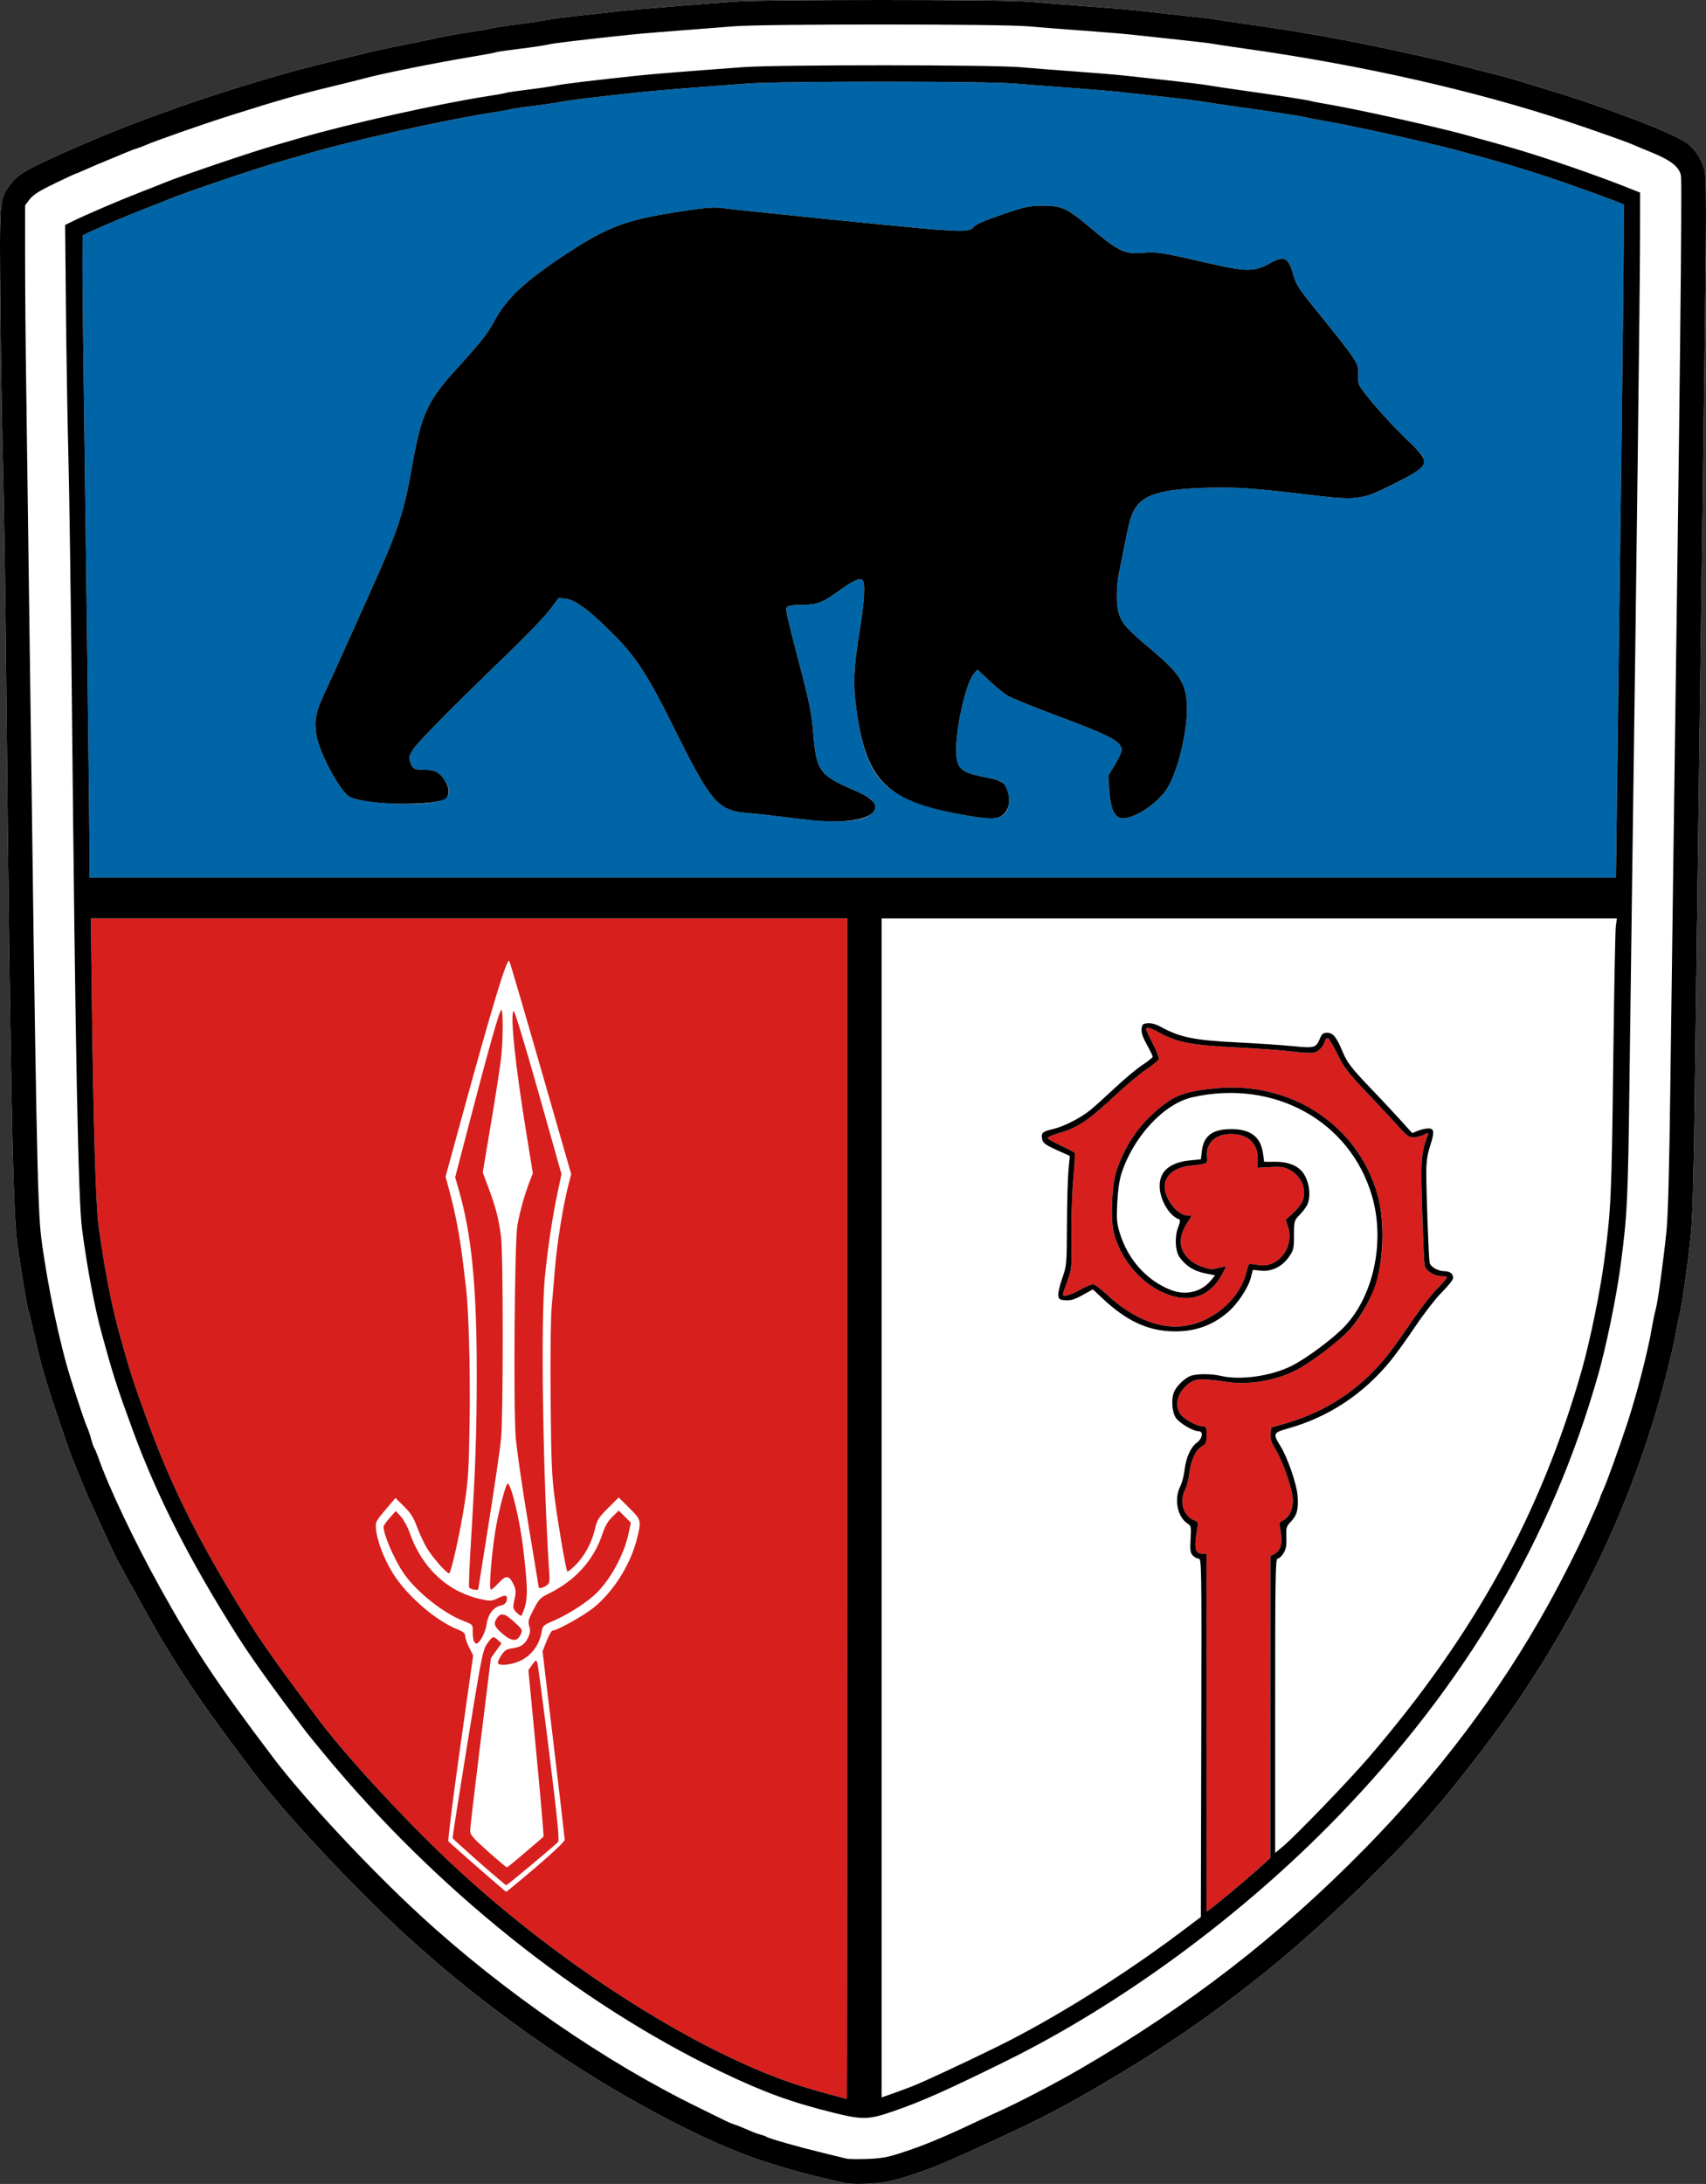 <?xml version="1.0" encoding="UTF-8" standalone="no"?>
<svg
   xmlns:dc="http://purl.org/dc/elements/1.1/"
   xmlns:cc="http://creativecommons.org/ns#"
   xmlns:rdf="http://www.w3.org/1999/02/22-rdf-syntax-ns#"
   xmlns:svg="http://www.w3.org/2000/svg"
   xmlns="http://www.w3.org/2000/svg"
   xmlns:sodipodi="http://sodipodi.sourceforge.net/DTD/sodipodi-0.dtd"
   xmlns:inkscape="http://www.inkscape.org/namespaces/inkscape"
   version="1.1"
   id="svg2"
   width="1044.721"
   height="1337.216"
   viewBox="0 0 1044.721 1337.216"
   sodipodi:docname="Breenheim.svg"
   inkscape:version="1.0.1 (3bc2e813f5, 2020-09-07)">
  <rect x="0" y="0" width="1044.721" height="1337.216" fill="#333333" stroke="none"/>
  <defs
     id="defs6" />
  <sodipodi:namedview
     pagecolor="#ffffff"
     bordercolor="#666666"
     borderopacity="1"
     objecttolerance="10"
     gridtolerance="10"
     guidetolerance="10"
     inkscape:pageopacity="0"
     inkscape:pageshadow="2"
     inkscape:window-width="1920"
     inkscape:window-height="1057"
     id="namedview4"
     showgrid="false"
     inkscape:pagecheckerboard="true"
     inkscape:zoom="0.49"
     inkscape:cx="760.19269"
     inkscape:cy="521.58244"
     inkscape:window-x="-8"
     inkscape:window-y="-8"
     inkscape:window-maximized="1"
     inkscape:current-layer="g10" />
  <g
     inkscape:groupmode="layer"
     inkscape:label="Image"
     id="g10"
     transform="translate(-229.12,-75.653)">
    <path
       style="fill:#ffffff;fill-opacity:1"
       d="m 746.5,1412.319 c -40.333,-9.052 -62.496,-16.485 -92.5,-31.023 -61.121,-29.616 -124.188,-72.8 -176.499,-120.855 -32.041,-29.434 -73.799,-74.111 -93.035,-99.54 -27.737,-36.665 -40.39,-54.895 -55.391,-79.808 -5.557,-9.229 -24.333,-42.946 -28.929,-51.948 -3.141,-6.152 -18.11,-38.942 -19.697,-43.146 -0.727,-1.925 -2.742,-6.875 -4.478,-11 -3.285,-7.805 -4.954,-12.442 -11.701,-32.5 -7.83,-23.279 -10.283,-31.958 -14.807,-52.393 -1.387,-6.266 -2.729,-11.727 -2.981,-12.135 -0.683,-1.106 -5.404,-29.796 -7.07,-42.971 -2.431,-19.223 -4.159,-109.017 -6.322,-328.5 -0.585,-59.4 -1.519,-123.525 -2.076,-142.5 -0.556,-18.975 -1.28,-62.699 -1.609,-97.164 -0.659,-69.146 -0.668,-69.033 5.5,-77.546 4.441,-6.131 8.521,-8.78 25.811,-16.761 42.584,-19.657 90.017,-36.818 144.783,-52.381 9.952,-2.828 50.671,-12.897 59,-14.589 18.636,-3.787 27.585,-5.633 34,-7.015 3.85,-0.829 11.725,-2.222 17.5,-3.095 5.775,-0.873 12.075,-1.985 14,-2.47 1.925,-0.485 9.125,-1.585 16,-2.444 6.875,-0.859 14.525,-2.004 17,-2.544 2.475,-0.54 13.05,-1.928 23.5,-3.085 35.254,-3.902 31.558,-3.572 91.5,-8.177 18.865,-1.449 164.979,-1.426 181.5,0.03 6.6,0.581 22.004,1.785 34.23,2.675 12.227,0.89 25.727,2.011 30,2.492 4.273,0.481 16.545,1.81 27.27,2.952 10.725,1.143 20.85,2.347 22.5,2.675 1.65,0.328 10.65,1.671 20,2.983 31.042,4.357 58.407,9.194 87,15.379 27.114,5.865 32.128,7.022 46,10.613 7.7,1.994 16.7,4.282 20,5.085 3.3,0.803 8.7,2.31 12,3.35 3.3,1.04 10.05,3.095 15,4.568 36.033,10.718 79.931,27.378 88.503,33.588 5.18,3.752 9.594,10.668 11.017,17.261 0.74,3.429 0.979,17.848 0.721,43.622 -0.441,44.149 -3.249,262.052 -4.789,371.5 -0.572,40.7 -1.457,107.075 -1.966,147.5 -0.643,51.089 -1.373,77.921 -2.393,88 -1.911,18.888 -5.32,43.056 -7.052,50 -0.755,3.025 -1.666,7.525 -2.026,10 -0.36,2.475 -2.006,10.125 -3.657,17 -17.401,72.428 -46.863,139.207 -90.224,204.5 -15.652,23.569 -40.783,56.235 -59.673,77.565 -24.811,28.016 -66.855,68.046 -96.461,91.841 -35.478,28.513 -64.452,48.355 -105.749,72.417 -7.838,4.567 -16.05,9.223 -18.25,10.347 -2.2,1.124 -8.275,4.296 -13.5,7.048 -10.912,5.748 -52.634,25.01 -64.5,29.777 -11.289,4.536 -22.854,8.261 -31.009,9.988 -6.513,1.379 -21.43,1.859 -25.991,0.835 z"
       id="path26-3"
       sodipodi:nodetypes="ssssssssssssssssssssssssssssssssssssssssssssssssssssssss" />
    <path
       style="fill:#d71f1e"
       d="m 736.811,1357.906 c -22.443,-5.942 -39.666,-12.39 -62.79,-23.509 -53.626,-25.786 -114.669,-68.055 -164.202,-113.7 -29.32,-27.02 -67.033,-67.578 -85.353,-91.795 -20.449,-27.032 -33.629,-45.452 -42.144,-58.902 -28.952,-45.732 -47.284,-81.786 -62.032,-122 -9.605,-26.19 -11.831,-33.122 -18.785,-58.5 -4.409,-16.089 -8.929,-39.98 -12.109,-64 -1.654,-12.494 -3.17,-64.095 -4.046,-137.75 L 284.757,638 H 516.378 748 v 361.5 c 0,198.825 -0.113,361.44 -0.25,361.368 -0.138,-0.073 -5.06,-1.406 -10.939,-2.962 z M 557.303,1218.916 c 10.126,-8.631 17.679,-15.797 17.654,-16.75 -0.024,-0.916 -3.092,-27.254 -6.818,-58.529 l -6.774,-56.863 2.51,-6.387 c 1.38,-3.513 3.052,-6.387 3.716,-6.387 2.849,0 19.45,-9.329 25.494,-14.327 11.89,-9.832 22.036,-26.005 25.975,-41.408 2.941,-11.498 2.838,-11.933 -4.57,-19.275 l -6.51,-6.452 -6.533,6.533 c -5.85,5.85 -6.687,7.196 -8.015,12.888 -1.94,8.317 -6.48,16.69 -11.971,22.079 -2.431,2.386 -4.634,4.123 -4.896,3.861 -0.83,-0.83 -5.337,-26.767 -7.629,-43.899 -1.918,-14.341 -2.261,-22.323 -2.622,-61 -0.242,-25.921 0.014,-49.51 0.613,-56.5 0.565,-6.6 1.517,-17.85 2.114,-25 1.224,-14.649 4.877,-37.459 7.869,-49.139 l 1.997,-7.794 -18.548,-64.533 c -10.202,-35.493 -18.912,-65.187 -19.357,-65.987 -1.339,-2.408 -10.126,26.504 -28.951,95.266 l -10.079,36.813 2.473,9.187 c 3.541,13.154 6.228,27.243 8.044,42.187 0.869,7.15 1.773,14.575 2.008,16.5 1.639,13.418 2.673,51.16 2.221,81 -0.457,30.098 -0.844,36.605 -3.039,51 -2.639,17.31 -8.344,43 -9.549,43 -1.543,0 -10.213,-9.838 -13.489,-15.307 -1.914,-3.194 -4.679,-9.098 -6.146,-13.119 -2.081,-5.706 -3.825,-8.456 -7.938,-12.518 l -5.271,-5.206 -6.191,7.325 c -6.019,7.121 -6.178,7.456 -5.696,12.021 0.759,7.192 4.902,18.003 10.18,26.567 8.527,13.835 26.432,29.333 40.173,34.773 3.22,1.275 4.25,2.221 4.25,3.904 0,1.222 1.096,4.386 2.435,7.032 l 2.435,4.81 -7.982,56.513 c -4.39,31.082 -7.623,56.861 -7.185,57.287 3.581,3.481 34.92,30.865 35.35,30.889 0.304,0.017 8.516,-6.758 18.25,-15.054 z M 522.5,1215.85 c -8.8,-7.754 -16.099,-14.379 -16.22,-14.724 -0.121,-0.344 3.947,-26.34 9.039,-57.768 8.713,-53.77 9.427,-57.384 12.106,-61.25 3.233,-4.665 3.847,-4.864 6.73,-2.179 l 2.071,1.929 -3.242,4.514 -3.242,4.514 -6.353,51.307 c -3.494,28.219 -6.36,52.657 -6.369,54.307 -0.014,2.562 1.575,4.422 10.897,12.75 6.003,5.362 11.213,9.75 11.579,9.75 0.366,0 5.466,-4.136 11.334,-9.192 5.868,-5.056 10.874,-9.348 11.124,-9.539 0.25,-0.191 -1.729,-23.228 -4.399,-51.194 l -4.854,-50.847 2.336,-3.28 c 2.114,-2.969 2.406,-3.099 3.083,-1.364 0.411,1.054 3.715,25.962 7.342,55.352 5.339,43.261 6.351,53.668 5.317,54.655 -4.007,3.82 -31.08,26.405 -31.626,26.383 -0.359,-0.015 -7.852,-6.37 -16.652,-14.124 z M 534,1093.648 c 0,-0.744 1.03,-2.881 2.288,-4.75 1.774,-2.635 3.178,-3.522 6.25,-3.953 5.597,-0.784 7.942,-2.331 9.952,-6.565 1.384,-2.916 1.539,-4.378 0.742,-6.976 -0.888,-2.892 -0.575,-4.123 2.6,-10.245 3.237,-6.241 4.179,-7.237 9.139,-9.66 16.465,-8.047 27.813,-20.625 33.066,-36.651 1.546,-4.716 3.319,-7.764 6.087,-10.468 l 3.906,-3.814 3.69,3.69 3.69,3.69 -1.289,6.277 c -2.778,13.528 -11.678,29.629 -21.062,38.105 -5.961,5.384 -16.808,12.223 -24.782,15.624 -6.471,2.76 -6.81,3.074 -7.468,6.923 -1.355,7.921 -6.243,14.487 -13.193,17.723 C 541.91,1095.255 534,1095.865 534,1093.648 Z M 519.238,1080.25 c -0.385,-0.963 -0.667,-3.58 -0.627,-5.816 0.072,-4.05 0.048,-4.076 -5.761,-6.329 -12.377,-4.799 -28.827,-17.925 -36.522,-29.142 C 470.565,1030.562 464,1015.377 464,1010.447 c 0,-0.654 1.688,-3.082 3.75,-5.394 l 3.75,-4.204 3.091,3.325 c 1.7,1.829 4.105,6.25 5.345,9.825 7.581,21.865 23.618,36.672 44.362,40.963 5.262,1.088 6.183,1.008 9.968,-0.864 4.569,-2.261 5.987,-1.78 5.072,1.72 -0.385,1.474 -1.586,2.482 -3.384,2.841 -4.583,0.917 -7.992,5.356 -8.825,11.49 -0.685,5.05 -4.328,11.85 -6.348,11.85 -0.464,0 -1.158,-0.787 -1.543,-1.75 z m 17.512,-4.363 c -5.075,-4.376 -5.659,-6.144 -3.193,-9.665 2.329,-3.325 4.75,-2.732 10.524,2.578 5.144,4.73 5.2,4.843 3.812,7.75 -2.126,4.454 -5.437,4.257 -11.143,-0.663 z m 8.436,-13.19 c -2.012,-2.142 -2.082,-2.687 -1.006,-7.819 1.023,-4.875 0.934,-5.975 -0.761,-9.448 -2.574,-5.273 -4.564,-5.383 -8.981,-0.493 -2.019,2.235 -4.121,4.063 -4.672,4.063 -1.639,0 0.918,-28.188 3.856,-42.5 2.22,-10.818 5.517,-22.5 6.349,-22.5 2.085,0 7.419,22.032 9.443,39 2.757,23.114 2.984,30.123 1.176,36.343 -0.905,3.111 -2.004,5.657 -2.442,5.657 -0.439,0 -1.771,-1.036 -2.961,-2.302 z m -28.776,-15.072 c -0.29,-0.756 0.174,-12.793 1.032,-26.75 2.859,-46.543 3.611,-68.097 3.625,-103.876 0.02,-53.783 -3.107,-85.622 -11.127,-113.279 l -2.094,-7.221 9.124,-35 c 11.907,-45.675 18.105,-67.5 19.17,-67.5 1.169,0 1.074,18.425 -0.152,29.5 -0.548,4.95 -3.303,22.733 -6.121,39.517 l -5.124,30.517 3.544,9.483 c 4.472,11.965 6.338,19.26 7.664,29.957 1.371,11.061 1.377,109.054 0.008,123.526 -0.572,6.05 -3.947,29.197 -7.499,51.437 -3.552,22.241 -6.458,40.578 -6.458,40.75 0,1.044 -5.158,0.064 -5.59,-1.062 z M 559,1047.454 c 0,-0.301 -2.907,-17.963 -6.46,-39.25 -3.553,-21.287 -6.968,-44.838 -7.589,-52.336 -1.489,-17.983 -0.72,-119.271 0.986,-129.744 1.254,-7.699 4.484,-19.271 7.636,-27.358 l 1.846,-4.735 -4.254,-26.265 c -6.671,-41.187 -9.782,-71.649 -7.462,-73.082 0.528,-0.326 7.19,21.578 15.102,49.654 l 14.157,50.238 -2.533,11.959 c -3.045,14.376 -5.884,33.318 -7.638,50.967 -2.62,26.355 -1.213,122.536 2.643,180.735 0.4,6.044 0.224,6.89 -1.717,8.25 -2.138,1.498 -4.718,2.027 -4.718,0.969 z m 409,89.115 V 1027 h -2.378 c -3.85,0 -4.976,-2.309 -4.274,-8.768 0.342,-3.153 0.885,-6.859 1.207,-8.237 0.491,-2.106 0.104,-2.686 -2.436,-3.644 -6.362,-2.401 -8.91,-11.415 -5.254,-18.586 1.026,-2.012 2.176,-6.494 2.557,-9.961 0.86,-7.827 3.844,-14.257 7.665,-16.514 C 967.72,959.734 968,959.061 968,954.284 968,949.434 967.811,949 965.696,949 c -3.739,0 -12.097,-4.715 -13.966,-7.879 -3.656,-6.189 -1.092,-13.907 6.293,-18.944 3.758,-2.563 7.124,-2.601 23.476,-0.262 12.651,1.809 28.767,-1.004 41,-7.157 9.055,-4.554 25.44,-16.89 32.805,-24.698 14.426,-15.292 21.998,-39.725 20.26,-65.37 -3.454,-50.948 -48.679,-87.729 -101.664,-82.68 -20.389,1.943 -26.281,4.308 -38.68,15.529 -10.043,9.088 -17.529,20.698 -22.235,34.483 -3.135,9.185 -3.976,31.045 -1.52,39.551 4.386,15.192 15.519,28.669 28.952,35.049 16.376,7.777 29.815,3.604 37.611,-11.677 l 2.041,-4 -2.784,0.611 c -1.531,0.336 -3.363,0.791 -4.069,1.01 -3.065,0.95 -11.17,-1.835 -15.082,-5.183 -7.113,-6.088 -7.834,-13.732 -2.143,-22.706 L 958.956,820 h -2.33 c -5.484,0 -12.642,-7.943 -14.084,-15.627 -1.436,-7.654 4.789,-13.773 15.205,-14.946 11.412,-1.285 10.8,-0.953 10.48,-5.677 C 967.662,775.388 973.417,770 982.913,770 c 10.517,0 16.584,5.732 16.442,15.537 l -0.074,5.116 7.669,-0.444 c 6.448,-0.373 8.342,-0.1 11.898,1.714 6.948,3.544 10.48,11.521 8.184,18.479 -0.641,1.943 -3.286,5.46 -5.878,7.815 l -4.713,4.283 1.359,4 c 4.355,12.815 -6.247,26.283 -18.603,23.632 -2.584,-0.554 -4.947,-0.698 -5.252,-0.32 -0.305,0.379 -1.105,2.88 -1.778,5.559 -3.711,14.761 -18.644,28.302 -34.948,31.689 -16.044,3.333 -33.711,-3.297 -50.408,-18.917 C 903.2,864.764 899.44,862 898.456,862 c -0.984,0 -4.655,1.575 -8.157,3.5 -5.989,3.292 -10.307,4.446 -10.292,2.75 0.004,-0.412 1.24,-4.125 2.748,-8.25 2.686,-7.35 2.736,-7.899 2.502,-27.5 -0.133,-11.157 0.368,-26.632 1.135,-35 0.756,-8.25 1.139,-15.396 0.852,-15.879 -0.287,-0.484 -3.947,-2.456 -8.133,-4.383 -4.186,-1.927 -7.919,-3.985 -8.295,-4.573 -0.429,-0.671 2.014,-1.848 6.555,-3.158 12.073,-3.482 17.952,-7.468 36.435,-24.704 5.882,-5.485 13.769,-12.019 17.526,-14.519 3.757,-2.5 7.086,-5.208 7.397,-6.019 0.311,-0.81 -1.301,-5.063 -3.582,-9.45 -2.281,-4.387 -4.147,-8.391 -4.147,-8.896 0,-1.579 2.577,-1.014 7.227,1.584 11.49,6.422 20.233,8.12 49.065,9.531 12.215,0.598 27.291,1.716 33.503,2.485 6.668,0.826 12.198,1.053 13.5,0.555 2.736,-1.046 5.247,-3.845 6.172,-6.878 0.387,-1.268 1.227,-2.134 1.868,-1.926 0.641,0.209 3.245,4.621 5.787,9.805 4.085,8.331 6.221,11.11 18.39,23.926 7.573,7.975 16.26,17.312 19.306,20.75 4.728,5.336 6.03,6.25 8.909,6.25 1.855,0 4.75,-0.712 6.434,-1.583 2.326,-1.203 2.929,-1.263 2.51,-0.25 -3.081,7.449 -4.082,13.267 -4.104,23.833 -0.028,14.02 1.383,53.63 2.023,56.781 0.584,2.875 5.947,6.21 9.993,6.215 1.696,0.002 3.323,0.243 3.615,0.535 0.292,0.292 -2.448,3.555 -6.089,7.25 -3.641,3.695 -10.851,13.018 -16.021,20.718 -5.17,7.7 -11.974,17.158 -15.119,21.018 -16.324,20.033 -36.921,33.586 -62.038,40.82 l -8.431,2.429 -0.3,3.969 c -0.232,3.07 0.435,5.152 2.948,9.194 4.143,6.665 9.957,23.032 10.562,29.734 0.565,6.263 -1.705,11.765 -5.709,13.835 -2.653,1.372 -2.702,1.553 -1.744,6.401 1.414,7.149 0.289,11.883 -3.311,13.931 l -2.933,1.669 -0.01,92.404 -0.01,92.404 -6.165,5.596 c -7.178,6.515 -26.086,22.39 -30.085,25.259 l -2.75,1.973 v -109.568 z"
       id="path30" />
    <path
       style="fill:#0065a7"
       d="m 283.947,596.25 c -0.051,-16.02 -2.071,-177.773 -3.9,-312.25 -0.475,-34.925 -0.562,-63.82 -0.193,-64.212 0.945,-1.004 24.445,-11.111 38.147,-16.407 6.325,-2.445 12.625,-4.927 14,-5.517 9.359,-4.012 56.68,-20.024 70,-23.687 1.925,-0.529 8.225,-2.346 14,-4.038 29.254,-8.569 85.306,-21.071 114.924,-25.632 5.733,-0.883 10.717,-1.786 11.075,-2.008 0.358,-0.221 6.467,-1.118 13.576,-1.992 7.109,-0.874 14.95,-2.032 17.425,-2.573 4.022,-0.879 22.696,-3.124 50,-6.011 9.254,-0.978 32.041,-2.804 64.5,-5.168 20.725,-1.509 146.179,-1.468 163.5,0.054 6.875,0.604 22.175,1.794 34,2.645 11.825,0.851 25.325,1.98 30,2.509 4.675,0.529 16.825,1.859 27,2.956 10.175,1.097 21.2,2.471 24.5,3.053 3.3,0.582 12.3,1.929 20,2.993 19.724,2.724 40.773,5.969 42.253,6.512 0.689,0.253 5.414,1.162 10.5,2.021 17.612,2.972 64.805,13.434 83.247,18.453 27.162,7.393 37.667,10.488 54.5,16.058 11.903,3.938 32.77,11.392 41.5,14.824 l 5,1.965 -0.074,26.35 c -0.064,22.849 -1.248,120.414 -4.018,331.1 L 1218.688,613 H 751.344 284 Z M 757.222,576.81 c 7.451,-2.222 9.947,-7.441 5.527,-11.557 -1.238,-1.153 -6.396,-3.915 -11.462,-6.138 -20.686,-9.077 -22.313,-11.464 -24.255,-35.573 -0.817,-10.153 -2.252,-17.622 -6.626,-34.5 -10.572,-40.796 -10.457,-40.277 -9.269,-41.708 0.732,-0.882 3.519,-1.336 8.235,-1.339 9.895,-0.008 13.145,-1.146 22.451,-7.867 9.818,-7.09 13.774,-8.933 15.482,-7.215 1.808,1.818 1.201,12.542 -1.749,30.921 -3.677,22.911 -4.097,32.231 -2.123,47.166 5.125,38.787 14.296,51.448 43.781,60.441 9.717,2.964 24.925,6.049 34.89,7.078 C 842.541,577.598 847,574.27 847,565.403 c 0,-4.429 -2.302,-9.962 -4.665,-11.214 -1.009,-0.534 -5.66,-1.746 -10.335,-2.691 -15.343,-3.104 -17.567,-5.45 -17.29,-18.243 0.32,-14.835 6.247,-39.767 10.677,-44.918 l 2.315,-2.691 6.964,6.541 c 3.83,3.597 8.735,7.693 10.899,9.102 2.164,1.409 14.735,6.586 27.935,11.505 35.972,13.406 42.5,16.818 42.5,22.216 0,1.155 -1.841,5.113 -4.092,8.795 l -4.092,6.695 0.582,8.757 c 0.656,9.882 2.393,15.025 5.665,16.776 6.189,3.312 23.908,-7.483 30.365,-18.5 C 950.442,547.271 956,524.454 956,510.028 c 0,-15.287 -3.627,-21.346 -22,-36.749 -14.229,-11.929 -17.44,-15.44 -19.523,-21.344 -1.9,-5.385 -1.863,-17.502 0.081,-26.435 0.838,-3.85 2.408,-11.725 3.489,-17.5 1.081,-5.775 2.679,-12.651 3.55,-15.281 4.38,-13.22 14.384,-17.312 44.903,-18.368 18.485,-0.639 29.766,0.113 64.764,4.317 29.094,3.495 31.505,3.192 50.641,-6.363 16.109,-8.044 19.096,-10.325 19.096,-14.582 0,-2.606 -1.403,-4.417 -8.818,-11.374 -8.866,-8.32 -22.76,-23.66 -28.503,-31.469 -2.697,-3.667 -3.06,-4.918 -2.864,-9.871 0.287,-7.268 0.537,-6.89 -27.808,-42.008 -8.063,-9.989 -10.388,-13.605 -11.575,-18 -3.216,-11.903 -5.761,-13.248 -15.028,-7.945 -8.543,4.888 -14.347,4.972 -33.905,0.493 -32.701,-7.488 -34.462,-7.78 -43.008,-7.11 -12.108,0.949 -14.949,-0.427 -34.029,-16.468 -12.899,-10.845 -16.481,-12.425 -27.986,-12.342 -8.161,0.059 -10.5,0.566 -24.5,5.314 -10.844,3.678 -16.088,5.969 -17.515,7.654 -2.507,2.958 -6.953,3.082 -31.962,0.89 -21.423,-1.877 -112.808,-11.189 -121.5,-12.38 -5.164,-0.708 -9.815,-0.401 -22.63,1.49 -36.007,5.315 -47.195,9.321 -72.739,26.043 -25.589,16.751 -37.226,27.514 -44.577,41.227 -4.459,8.318 -7.653,12.346 -24.783,31.259 -16.043,17.711 -20.376,27.19 -25.318,55.376 -5.507,31.413 -8.625,40.876 -26.604,80.747 -5.271,11.689 -12.397,27.553 -15.835,35.253 -3.438,7.7 -8.371,18.5 -10.962,24 -6.105,12.96 -7.232,18.491 -5.612,27.552 2.081,11.645 15.276,35.595 20.833,37.812 8.097,3.232 35.013,5.074 48.551,3.323 11.939,-1.544 14.479,-5.464 9.006,-13.904 -3.236,-4.991 -5.818,-6.279 -12.628,-6.299 -6.098,-0.018 -6.824,-0.426 -8.352,-4.698 -1.026,-2.868 -0.852,-3.682 1.618,-7.576 2.967,-4.679 23.997,-25.987 57.45,-58.211 11.42,-11 23.261,-23.314 26.314,-27.364 l 5.551,-7.364 4.3,0.485 c 5.791,0.653 13.998,6.689 28.053,20.631 14.827,14.708 21.991,25.704 38.655,59.332 22.25,44.899 26.599,49.879 44.748,51.241 4.653,0.349 13.426,1.307 19.496,2.127 25.103,3.394 42.036,3.802 50.687,1.222 z"
       id="path28" />
    <path
       style="fill:#000000"
       d="m 746.5,1412.319 c -40.333,-9.052 -62.496,-16.485 -92.5,-31.023 -61.121,-29.616 -124.188,-72.8 -176.499,-120.855 -32.041,-29.434 -73.799,-74.111 -93.035,-99.54 -27.737,-36.665 -40.39,-54.895 -55.391,-79.808 -5.557,-9.229 -24.333,-42.946 -28.929,-51.948 -3.141,-6.152 -18.11,-38.942 -19.697,-43.146 -0.727,-1.925 -2.742,-6.875 -4.478,-11 -3.285,-7.805 -4.954,-12.442 -11.701,-32.5 -7.83,-23.279 -10.283,-31.958 -14.807,-52.393 -1.387,-6.266 -2.729,-11.727 -2.981,-12.135 -0.684,-1.106 -5.404,-29.796 -7.07,-42.972 -2.431,-19.223 -4.159,-109.017 -6.322,-328.5 -0.585,-59.4 -1.519,-123.525 -2.076,-142.5 -0.556,-18.975 -1.28,-62.699 -1.609,-97.164 -0.66,-69.146 -0.668,-69.033 5.499,-77.546 4.441,-6.131 8.521,-8.78 25.811,-16.761 42.584,-19.657 90.017,-36.818 144.783,-52.381 9.952,-2.828 50.671,-12.897 59,-14.589 18.636,-3.787 27.585,-5.633 34,-7.015 3.85,-0.829 11.725,-2.222 17.5,-3.095 5.775,-0.873 12.075,-1.985 14,-2.47 1.925,-0.485 9.125,-1.585 16,-2.444 6.875,-0.859 14.525,-2.004 17,-2.544 2.475,-0.54 13.05,-1.928 23.5,-3.085 35.254,-3.902 31.558,-3.572 91.5,-8.177 18.865,-1.449 164.979,-1.426 181.5,0.03 6.6,0.581 22.004,1.785 34.23,2.675 12.227,0.89 25.727,2.011 30,2.492 4.273,0.481 16.545,1.81 27.27,2.952 10.725,1.143 20.85,2.347 22.5,2.675 1.65,0.328 10.65,1.671 20,2.983 31.042,4.357 58.407,9.194 87,15.379 27.114,5.865 32.128,7.022 46,10.613 7.7,1.994 16.7,4.282 20,5.085 3.3,0.803 8.7,2.31 12,3.35 3.3,1.04 10.05,3.095 15,4.568 36.033,10.718 79.931,27.378 88.503,33.588 5.18,3.752 9.594,10.668 11.017,17.261 0.74,3.429 0.979,17.848 0.721,43.622 -0.441,44.149 -3.249,262.052 -4.789,371.5 -0.572,40.7 -1.457,107.075 -1.966,147.5 -0.643,51.089 -1.373,77.921 -2.393,88 -1.911,18.888 -5.32,43.056 -7.052,50 -0.755,3.025 -1.666,7.525 -2.026,10 -0.36,2.475 -2.006,10.125 -3.657,17 -17.401,72.428 -46.863,139.207 -90.224,204.5 -15.652,23.569 -40.783,56.235 -59.673,77.565 -24.811,28.016 -66.855,68.046 -96.461,91.841 -35.478,28.513 -64.452,48.355 -105.75,72.417 -7.838,4.567 -16.05,9.223 -18.25,10.347 -2.2,1.124 -8.275,4.296 -13.5,7.048 -10.912,5.748 -52.634,25.01 -64.5,29.777 -11.289,4.536 -22.854,8.261 -31.009,9.988 -6.512,1.379 -21.43,1.859 -25.991,0.835 z m 34,-18.339 c 13.763,-4.447 25.421,-9.223 44.5,-18.234 5.225,-2.468 11.75,-5.49 14.5,-6.715 12.833,-5.721 35.901,-17.728 51.5,-26.806 66.57,-38.743 121.118,-80.963 173.587,-134.355 45.207,-46.003 82.926,-96.09 112.434,-149.304 9.055,-16.329 19.876,-37.812 24.966,-49.566 1.786,-4.125 4.095,-9.388 5.13,-11.695 1.035,-2.307 1.882,-4.45 1.882,-4.761 0,-0.311 0.888,-2.473 1.972,-4.805 2.149,-4.618 9.285,-24.381 14.53,-40.239 5.776,-17.464 12.603,-43.795 15.037,-58 0.848,-4.95 1.967,-10.35 2.485,-12 1.178,-3.748 4.713,-29.455 6.601,-48 0.97,-9.524 1.723,-37.498 2.356,-87.5 0.512,-40.425 1.399,-106.8 1.971,-147.5 3.929,-279.338 5.338,-406.885 4.544,-411.265 -0.961,-5.299 -6.097,-9.415 -17.591,-14.098 -5.723,-2.332 -11.305,-4.663 -12.405,-5.18 -2.69,-1.265 -25.287,-9.243 -39.5,-13.946 -57.443,-19.006 -125.82,-34.461 -197,-44.526 -9.625,-1.361 -18.625,-2.711 -20,-3 -1.375,-0.289 -11.275,-1.462 -22,-2.606 -10.725,-1.144 -22.996,-2.474 -27.27,-2.955 -4.273,-0.481 -17.773,-1.603 -30,-2.492 C 880.504,93.542 865.1,92.339 858.5,91.758 841.993,90.306 697.841,90.282 679,91.728 c -44.458,3.414 -56.305,4.373 -64,5.181 -29.046,3.051 -47.014,5.206 -50.5,6.057 -2.2,0.537 -10.075,1.712 -17.5,2.61 -7.425,0.898 -13.839,1.838 -14.253,2.089 -0.414,0.251 -7.389,1.553 -15.5,2.893 -20.534,3.393 -54.251,10.162 -64.247,12.897 -3.025,0.828 -12.25,3.13 -20.5,5.116 -20.545,4.946 -32.622,8.389 -62,17.679 -16.369,5.176 -46.617,15.748 -52,18.174 -1.65,0.744 -4.125,1.677 -5.5,2.075 -1.375,0.397 -3.85,1.317 -5.5,2.044 -1.65,0.727 -7.05,2.968 -12,4.981 -4.95,2.013 -11.376,4.743 -14.28,6.067 -2.904,1.324 -5.488,2.408 -5.743,2.408 -0.255,0 -6.075,2.708 -12.933,6.017 -9.45,4.56 -13.145,6.904 -15.257,9.679 L 244.5,201.358 v 33.071 c 0,18.189 0.274,51.296 0.61,73.571 0.335,22.275 1.346,97.2 2.245,166.5 3.866,297.915 4.719,341.234 7.083,359.5 3.663,28.306 11.258,64.496 18.047,86 4.591,14.54 8.728,26.785 9.966,29.5 0.753,1.65 1.903,5.025 2.556,7.5 0.653,2.475 1.53,4.95 1.948,5.5 0.418,0.55 1.467,3.025 2.331,5.5 6.326,18.122 22.117,51.374 37.992,80 20.655,37.247 34.564,58.135 69.187,103.902 19.015,25.136 58.828,67.817 90.053,96.54 50.797,46.728 113.503,89.978 170.981,117.934 6.6,3.21 13.575,6.637 15.5,7.616 1.925,0.979 4.625,2.109 6,2.512 1.375,0.403 4.851,1.793 7.723,3.089 2.873,1.296 6.473,2.656 8,3.021 1.527,0.365 3.227,0.99 3.777,1.39 1.426,1.035 19.825,6.272 34.5,9.819 6.875,1.662 13.4,3.259 14.5,3.55 1.1,0.291 6.725,0.374 12.5,0.184 8.471,-0.278 12.433,-0.969 20.5,-3.575 z m -40.383,-24.567 c -26.416,-6.517 -43.394,-12.707 -70.091,-25.558 -86.995,-41.875 -173.881,-111.462 -242.135,-193.926 -5.203,-6.286 -10.344,-12.598 -11.425,-14.027 -20.449,-27.032 -33.629,-45.452 -42.144,-58.902 -29.203,-46.128 -49.096,-85.273 -64.032,-126 -9.605,-26.19 -11.831,-33.122 -18.785,-58.5 -4.409,-16.089 -8.929,-39.98 -12.109,-64 -2.404,-18.16 -4.121,-107.309 -6.316,-328 -0.585,-58.85 -1.515,-124.1 -2.067,-145 -0.551,-20.9 -1.229,-61.423 -1.506,-90.051 l -0.504,-52.051 4.748,-2.34 c 7.959,-3.921 29.092,-12.977 41.249,-17.676 6.325,-2.445 12.625,-4.927 14,-5.517 9.359,-4.012 56.68,-20.024 70,-23.687 1.925,-0.529 8.225,-2.346 14,-4.038 29.254,-8.569 85.306,-21.071 114.924,-25.632 5.733,-0.883 10.717,-1.786 11.075,-2.008 0.358,-0.221 6.467,-1.118 13.576,-1.992 7.109,-0.874 14.95,-2.032 17.425,-2.573 4.022,-0.879 22.696,-3.124 50,-6.011 9.222,-0.975 31.687,-2.776 64.5,-5.17 20.827,-1.52 152.126,-1.479 169.5,0.052 6.875,0.606 22.175,1.798 34,2.649 11.825,0.851 25.325,1.98 30,2.509 4.675,0.529 16.825,1.859 27,2.956 10.175,1.097 21.2,2.471 24.5,3.053 3.3,0.582 12.3,1.929 20,2.993 19.724,2.724 40.773,5.969 42.253,6.512 0.689,0.253 5.414,1.162 10.5,2.021 17.612,2.972 64.805,13.434 83.247,18.453 16.166,4.4 26.499,7.307 34.5,9.705 18.607,5.577 47.14,15.478 65,22.555 l 8.5,3.368 -0.07,31.459 c -0.065,29.526 -2.123,197.001 -4.479,364.459 -0.572,40.7 -1.454,107.075 -1.958,147.5 -0.922,73.865 -1.322,82.186 -5.461,113.5 -2.51,18.989 -8.768,49.487 -13.749,67 -28.577,100.482 -81.021,189.464 -159.382,270.429 -58.445,60.386 -132.53,114.908 -203.901,150.057 -36.403,17.928 -51.036,24.423 -68.824,30.548 -14.518,5 -18.459,5.097 -35.559,0.878 z M 748,999.5 V 638 H 516.378 284.757 l 0.592,49.75 c 0.876,73.655 2.392,125.256 4.046,137.75 3.18,24.02 7.701,47.911 12.109,64 6.954,25.378 9.18,32.31 18.785,58.5 14.748,40.214 33.081,76.268 62.032,122 8.515,13.45 21.694,31.87 42.144,58.902 18.32,24.216 56.032,64.775 85.353,91.795 49.533,45.645 110.576,87.914 164.202,113.7 23.124,11.119 40.348,17.568 62.79,23.509 5.879,1.556 10.801,2.889 10.939,2.962 0.138,0.073 0.25,-162.543 0.25,-361.368 z m 39.869,353.532 c 7.065,-2.781 31.64,-14.23 51.631,-24.054 34.236,-16.823 77.035,-43.491 112,-69.785 l 13,-9.776 0.254,-109.708 C 965.001,1033.553 964.949,1030 963.159,1030 c -1.017,0 -2.653,-0.888 -3.634,-1.972 -1.496,-1.653 -1.71,-3.27 -1.321,-9.994 0.44,-7.594 0.337,-8.104 -1.918,-9.582 -6.207,-4.067 -8.32,-15.041 -4.382,-22.765 1.048,-2.055 2.227,-6.537 2.62,-9.961 0.882,-7.672 3.785,-14.098 7.592,-16.809 3.35,-2.385 4.057,-6.916 1.079,-6.916 -3.519,0 -12.106,-5.118 -14.158,-8.439 -2.428,-3.928 -2.749,-12.3 -0.627,-16.361 1.894,-3.626 6.456,-7.834 9.904,-9.137 3.509,-1.326 12.885,-1.338 18.185,-0.024 11.787,2.923 31.064,0.228 43.644,-6.102 9.149,-4.604 25.69,-16.936 32.546,-24.265 17.708,-18.93 24.634,-51.915 16.686,-79.47 -13.338,-46.238 -60.198,-72.048 -110.174,-60.681 -17.406,3.959 -36.166,24.252 -43.428,46.977 -1.2,3.754 -2.127,10.355 -2.478,17.634 -0.484,10.049 -0.272,12.57 1.556,18.5 5.006,16.238 16.445,29.02 31.149,34.804 9.107,3.583 18.586,1.407 24.503,-5.624 l 2.754,-3.273 -6.367,-1.289 c -6.543,-1.324 -11.375,-4.342 -15.24,-9.519 -2.843,-3.808 -3.373,-12.552 -1.118,-18.457 1.309,-3.428 1.466,-4.777 0.589,-5.07 -5.433,-1.811 -11.031,-10.651 -11.768,-18.585 -0.94,-10.117 5.45,-16.175 18.414,-17.457 L 964.5,785.5 l 0.65,-5.33 C 966.272,770.978 971.728,767 983.216,767 c 11.805,0 18.033,4.855 19.394,15.12 L 1003.258,787 h 6.911 c 7.233,0 12.636,1.913 16.043,5.68 4.278,4.731 6,13.97 3.729,20.005 -0.583,1.548 -2.705,4.508 -4.715,6.578 -3.644,3.751 -3.656,3.79 -3.69,12.663 -0.032,8.245 -0.257,9.221 -3.048,13.238 -4.186,6.024 -10.421,9.128 -17.07,8.497 l -5.084,-0.482 -1.216,4.746 c -1.596,6.227 -8.063,16.01 -13.928,21.071 -10.212,8.81 -21.896,12.601 -36.188,11.74 -14.122,-0.851 -26.697,-6.972 -40.124,-19.532 l -6.501,-6.081 -6.299,3.491 c -4.899,2.715 -7.219,3.424 -10.438,3.189 -3.678,-0.268 -4.174,-0.607 -4.454,-3.038 -0.173,-1.505 0.924,-6.23 2.439,-10.5 2.709,-7.636 2.756,-8.176 2.874,-32.764 0.066,-13.75 0.49,-28.846 0.943,-33.547 l 0.823,-8.547 -8.1,-3.65 c -6.396,-2.882 -8.234,-4.187 -8.74,-6.201 -1.014,-4.039 -0.01,-5.105 6.088,-6.47 6.865,-1.536 17.097,-6.714 23.393,-11.838 2.527,-2.057 9.3,-8.162 15.05,-13.567 5.751,-5.405 13.288,-11.69 16.75,-13.966 3.462,-2.276 6.294,-4.562 6.294,-5.08 0,-0.518 -1.603,-3.808 -3.562,-7.311 -2.486,-4.445 -3.468,-7.344 -3.25,-9.596 0.277,-2.866 0.692,-3.264 3.716,-3.552 2.262,-0.216 5.017,0.553 8.207,2.289 11.884,6.468 20.461,8.172 47.888,9.514 11.275,0.552 25.976,1.543 32.668,2.203 13.616,1.342 14.337,1.134 16.838,-4.852 1.136,-2.718 1.939,-3.33 4.374,-3.33 3.486,0 5.68,2.636 9.158,11 3.028,7.283 5.449,10.452 17.949,23.5 5.796,6.05 13.782,14.591 17.747,18.98 l 7.209,7.98 3.278,-1.369 c 1.803,-0.753 4.617,-1.419 6.253,-1.48 4.005,-0.149 4.268,1.867 1.4,10.741 -1.748,5.409 -2.311,9.461 -2.314,16.649 -0.01,12.566 1.444,51.897 2.017,54.732 0.53,2.625 5.133,5.268 9.172,5.268 3.259,0 5.25,1.59 5.25,4.194 0,0.986 -3.049,4.834 -6.775,8.55 -3.726,3.716 -11.01,13.056 -16.186,20.756 -5.176,7.7 -11.965,17.15 -15.086,21 -16.747,20.655 -38.114,34.798 -63.195,41.829 -9.018,2.528 -9.267,3.11 -4.56,10.682 4.328,6.962 9.952,23.173 10.523,30.333 0.653,8.19 -0.295,11.998 -3.944,15.834 -2.953,3.104 -3.144,3.747 -2.927,9.822 0.182,5.076 -0.211,7.212 -1.794,9.75 -1.115,1.788 -2.708,3.25 -3.541,3.25 -1.342,0 -1.515,10.289 -1.515,90.093 v 90.093 l 4.897,-4.1 c 7.757,-6.495 40.361,-40.324 52.609,-54.587 64.722,-75.367 105.307,-149.2 130.278,-237 4.981,-17.513 11.239,-48.011 13.749,-67 4.14,-31.324 4.508,-39.382 5.475,-120 0.528,-44 1.251,-82.138 1.606,-84.75 l 0.647,-4.75 H 994.13 769 v 360.94 360.94 l 6.75,-2.368 c 3.712,-1.302 9.166,-3.319 12.119,-4.481 z m 196.216,-119.686 c 5.822,-4.865 13.359,-11.363 16.75,-14.441 l 6.165,-5.596 0.01,-92.404 0.01,-92.404 2.933,-1.669 c 3.6,-2.048 4.725,-6.781 3.311,-13.931 -0.959,-4.848 -0.909,-5.029 1.744,-6.401 4.004,-2.071 6.274,-7.572 5.709,-13.835 -0.605,-6.702 -6.419,-23.069 -10.562,-29.734 -2.513,-4.042 -3.18,-6.124 -2.948,-9.194 l 0.3,-3.969 8.431,-2.429 c 25.117,-7.234 45.713,-20.787 62.038,-40.82 3.146,-3.86 9.949,-13.318 15.119,-21.018 5.17,-7.7 12.38,-17.023 16.021,-20.718 3.641,-3.695 6.381,-6.958 6.089,-7.25 -0.292,-0.292 -1.919,-0.533 -3.615,-0.535 -4.046,-0.005 -9.409,-3.34 -9.993,-6.215 -0.64,-3.152 -2.052,-42.761 -2.023,-56.781 0.021,-10.567 1.023,-16.385 4.104,-23.833 0.419,-1.013 -0.184,-0.953 -2.51,0.25 -1.684,0.871 -4.579,1.583 -6.434,1.583 -2.879,0 -4.182,-0.914 -8.909,-6.25 -3.046,-3.438 -11.733,-12.775 -19.306,-20.75 -12.169,-12.816 -14.305,-15.595 -18.39,-23.926 -2.542,-5.184 -5.146,-9.596 -5.787,-9.805 -0.641,-0.209 -1.482,0.658 -1.868,1.926 -0.925,3.033 -3.437,5.832 -6.172,6.878 -1.302,0.498 -6.832,0.271 -13.5,-0.555 -6.212,-0.769 -21.288,-1.887 -33.503,-2.485 -28.831,-1.41 -37.575,-3.109 -49.065,-9.531 C 933.577,704.904 931,704.339 931,705.919 c 0,0.505 1.866,4.509 4.147,8.896 2.281,4.387 3.893,8.64 3.582,9.45 -0.311,0.81 -3.639,3.518 -7.397,6.019 -3.757,2.5 -11.644,9.034 -17.526,14.519 -18.483,17.236 -24.362,21.222 -36.435,24.704 -4.541,1.31 -6.984,2.487 -6.555,3.158 0.376,0.588 4.109,2.646 8.295,4.573 4.186,1.927 7.846,3.9 8.133,4.383 0.287,0.484 -0.097,7.629 -0.852,15.879 -0.766,8.368 -1.268,23.843 -1.135,35 0.234,19.601 0.184,20.15 -2.502,27.5 -1.508,4.125 -2.744,7.838 -2.748,8.25 -0.016,1.696 4.303,0.542 10.292,-2.75 3.502,-1.925 7.173,-3.5 8.157,-3.5 0.984,0 4.744,2.764 8.355,6.142 16.697,15.62 34.364,22.249 50.408,18.917 16.304,-3.386 31.237,-16.927 34.948,-31.689 0.673,-2.679 1.474,-5.18 1.778,-5.559 0.305,-0.379 2.668,-0.235 5.252,0.32 12.356,2.651 22.957,-10.816 18.603,-23.632 l -1.359,-4 4.713,-4.283 c 2.592,-2.356 5.237,-5.872 5.878,-7.815 2.296,-6.959 -1.236,-14.935 -8.184,-18.479 -3.556,-1.814 -5.45,-2.087 -11.898,-1.714 l -7.669,0.444 0.074,-5.116 C 999.497,775.732 993.431,770 982.913,770 c -9.497,0 -15.251,5.388 -14.686,13.75 0.319,4.724 0.931,4.392 -10.48,5.677 -10.416,1.173 -16.641,7.291 -15.205,14.946 1.442,7.684 8.6,15.627 14.084,15.627 h 2.33 l -2.966,4.677 c -5.691,8.974 -4.97,16.617 2.143,22.706 3.911,3.348 12.017,6.134 15.082,5.183 0.707,-0.219 2.538,-0.673 4.069,-1.01 l 2.784,-0.611 -2.041,4 c -7.796,15.281 -21.235,19.454 -37.611,11.677 -13.433,-6.379 -24.566,-19.857 -28.952,-35.049 -2.456,-8.506 -1.615,-30.366 1.52,-39.551 4.706,-13.785 12.192,-25.395 22.235,-34.483 12.399,-11.221 18.291,-13.586 38.68,-15.529 45.608,-4.346 86.334,22.264 98.54,64.383 4.343,14.988 4.368,35.075 0.063,52.11 -2.65,10.487 -9.939,23.861 -17.199,31.557 -7.365,7.808 -23.75,20.143 -32.805,24.698 -12.233,6.153 -28.349,8.966 -41,7.157 -16.352,-2.338 -19.718,-2.301 -23.476,0.262 -7.385,5.037 -9.949,12.755 -6.293,18.944 1.869,3.164 10.226,7.879 13.966,7.879 2.114,0 2.304,0.434 2.304,5.284 0,4.776 -0.28,5.45 -2.913,7.005 -3.82,2.257 -6.805,8.687 -7.665,16.514 -0.381,3.467 -1.532,7.95 -2.557,9.961 -3.656,7.171 -1.108,16.184 5.254,18.586 2.539,0.959 2.927,1.539 2.436,3.644 -0.321,1.377 -0.865,5.084 -1.207,8.237 -0.701,6.459 0.424,8.768 4.274,8.768 h 2.378 v 109.568 109.568 l 2.75,-1.973 c 1.512,-1.085 7.513,-5.953 13.335,-10.818 z M 1219.408,558.25 c 2.77,-210.686 3.954,-308.25 4.018,-331.1 l 0.074,-26.35 -5,-1.965 c -8.73,-3.432 -29.597,-10.885 -41.5,-14.824 -16.833,-5.569 -27.338,-8.665 -54.5,-16.058 -18.442,-5.02 -65.635,-15.481 -83.247,-18.453 -5.086,-0.858 -9.811,-1.768 -10.5,-2.021 -1.48,-0.544 -22.529,-3.788 -42.253,-6.512 -7.7,-1.064 -16.7,-2.41 -20,-2.993 -3.3,-0.582 -14.325,-1.956 -24.5,-3.053 -10.175,-1.097 -22.325,-2.427 -27,-2.956 -4.675,-0.529 -18.175,-1.658 -30,-2.509 -11.825,-0.851 -27.125,-2.041 -34,-2.645 -17.321,-1.522 -142.775,-1.563 -163.5,-0.054 -32.459,2.364 -55.246,4.189 -64.5,5.168 -27.304,2.887 -45.978,5.132 -50,6.011 -2.475,0.541 -10.316,1.699 -17.425,2.573 -7.109,0.874 -13.218,1.771 -13.576,1.992 -0.358,0.221 -5.342,1.125 -11.075,2.008 -29.618,4.561 -85.67,17.063 -114.924,25.632 -5.775,1.692 -12.075,3.509 -14,4.038 -13.32,3.662 -60.641,19.675 -70,23.687 -1.375,0.589 -7.675,3.072 -14,5.517 -13.701,5.296 -37.202,15.403 -38.147,16.407 -0.369,0.391 -0.282,29.287 0.193,64.212 1.829,134.477 3.849,296.23 3.9,312.25 L 284,613 h 467.344 467.344 z m -491.873,19.711 c -5.481,-0.484 -14.931,-1.552 -21,-2.373 -6.069,-0.821 -14.843,-1.778 -19.496,-2.127 -18.149,-1.362 -22.498,-6.342 -44.748,-51.241 -16.664,-33.628 -23.828,-44.624 -38.655,-59.332 -14.055,-13.942 -22.263,-19.979 -28.053,-20.631 l -4.3,-0.485 -5.551,7.364 c -3.053,4.05 -14.894,16.364 -26.314,27.364 -33.453,32.223 -54.483,53.532 -57.45,58.211 -2.47,3.894 -2.644,4.708 -1.618,7.576 1.528,4.271 2.254,4.68 8.352,4.698 6.809,0.02 9.392,1.308 12.628,6.299 3.151,4.859 3.409,8.737 0.744,11.149 -5.277,4.776 -45.905,4.38 -58.301,-0.568 -5.557,-2.218 -18.752,-26.167 -20.833,-37.812 -1.619,-9.061 -0.493,-14.592 5.612,-27.552 2.591,-5.5 7.524,-16.3 10.962,-24 3.438,-7.7 10.564,-23.564 15.835,-35.253 17.979,-39.871 21.097,-49.334 26.604,-80.747 4.941,-28.186 9.275,-37.665 25.318,-55.376 17.131,-18.912 20.324,-22.941 24.783,-31.259 7.351,-13.713 18.988,-24.476 44.577,-41.227 25.544,-16.722 36.732,-20.727 72.739,-26.043 12.815,-1.892 17.466,-2.198 22.63,-1.49 8.692,1.191 100.077,10.503 121.5,12.38 25.01,2.192 29.456,2.068 31.962,-0.89 1.428,-1.685 6.672,-3.976 17.515,-7.654 14,-4.748 16.339,-5.255 24.5,-5.314 11.505,-0.083 15.087,1.496 27.986,12.342 19.08,16.042 21.921,17.417 34.029,16.468 8.545,-0.669 10.306,-0.378 43.008,7.11 19.558,4.479 25.362,4.394 33.905,-0.493 9.268,-5.302 11.812,-3.957 15.028,7.945 1.188,4.395 3.513,8.011 11.575,18 28.345,35.119 28.095,34.741 27.808,42.008 -0.196,4.953 0.167,6.203 2.864,9.871 5.743,7.809 19.637,23.149 28.503,31.469 13.596,12.759 12.967,14.349 -10.278,25.956 -19.136,9.556 -21.547,9.859 -50.641,6.363 -34.997,-4.204 -46.279,-4.956 -64.763,-4.317 -30.518,1.056 -40.523,5.148 -44.903,18.368 -0.871,2.63 -2.469,9.506 -3.55,15.281 -1.081,5.775 -2.651,13.65 -3.489,17.5 -1.944,8.932 -1.981,21.049 -0.081,26.435 2.083,5.904 5.295,9.415 19.523,21.344 18.373,15.404 22,21.462 22,36.749 0,14.426 -5.558,37.243 -11.573,47.506 -6.456,11.017 -24.175,21.812 -30.365,18.5 -3.272,-1.751 -5.009,-6.895 -5.665,-16.776 L 907.816,550.5 l 4.092,-6.695 C 914.159,540.122 916,536.164 916,535.009 c 0,-5.398 -6.528,-8.81 -42.5,-22.216 -13.2,-4.919 -25.771,-10.097 -27.935,-11.505 -2.164,-1.409 -7.069,-5.504 -10.899,-9.102 l -6.964,-6.541 -2.315,2.691 c -4.43,5.151 -10.357,30.082 -10.677,44.918 -0.276,12.793 1.947,15.139 17.29,18.243 10.5,2.124 11.81,2.804 13.585,7.051 2.954,7.069 1.366,14.392 -3.687,17.005 -3.672,1.899 -9.947,1.518 -26.2,-1.59 C 771.184,565.452 759.248,552.998 753.434,509 c -1.974,-14.935 -1.554,-24.255 2.123,-47.166 2.95,-18.379 3.556,-29.103 1.749,-30.921 -1.708,-1.719 -5.664,0.125 -15.482,7.215 -9.306,6.721 -12.556,7.859 -22.451,7.867 -4.715,0.004 -7.502,0.457 -8.235,1.339 -1.187,1.431 -1.303,0.911 9.269,41.708 4.374,16.878 5.808,24.347 6.626,34.5 1.941,24.109 3.569,26.496 24.255,35.573 10.286,4.514 13.712,7.142 13.712,10.52 0,7.122 -14.537,10.352 -37.465,8.326 z"
       id="path26" />
  </g>
</svg>
